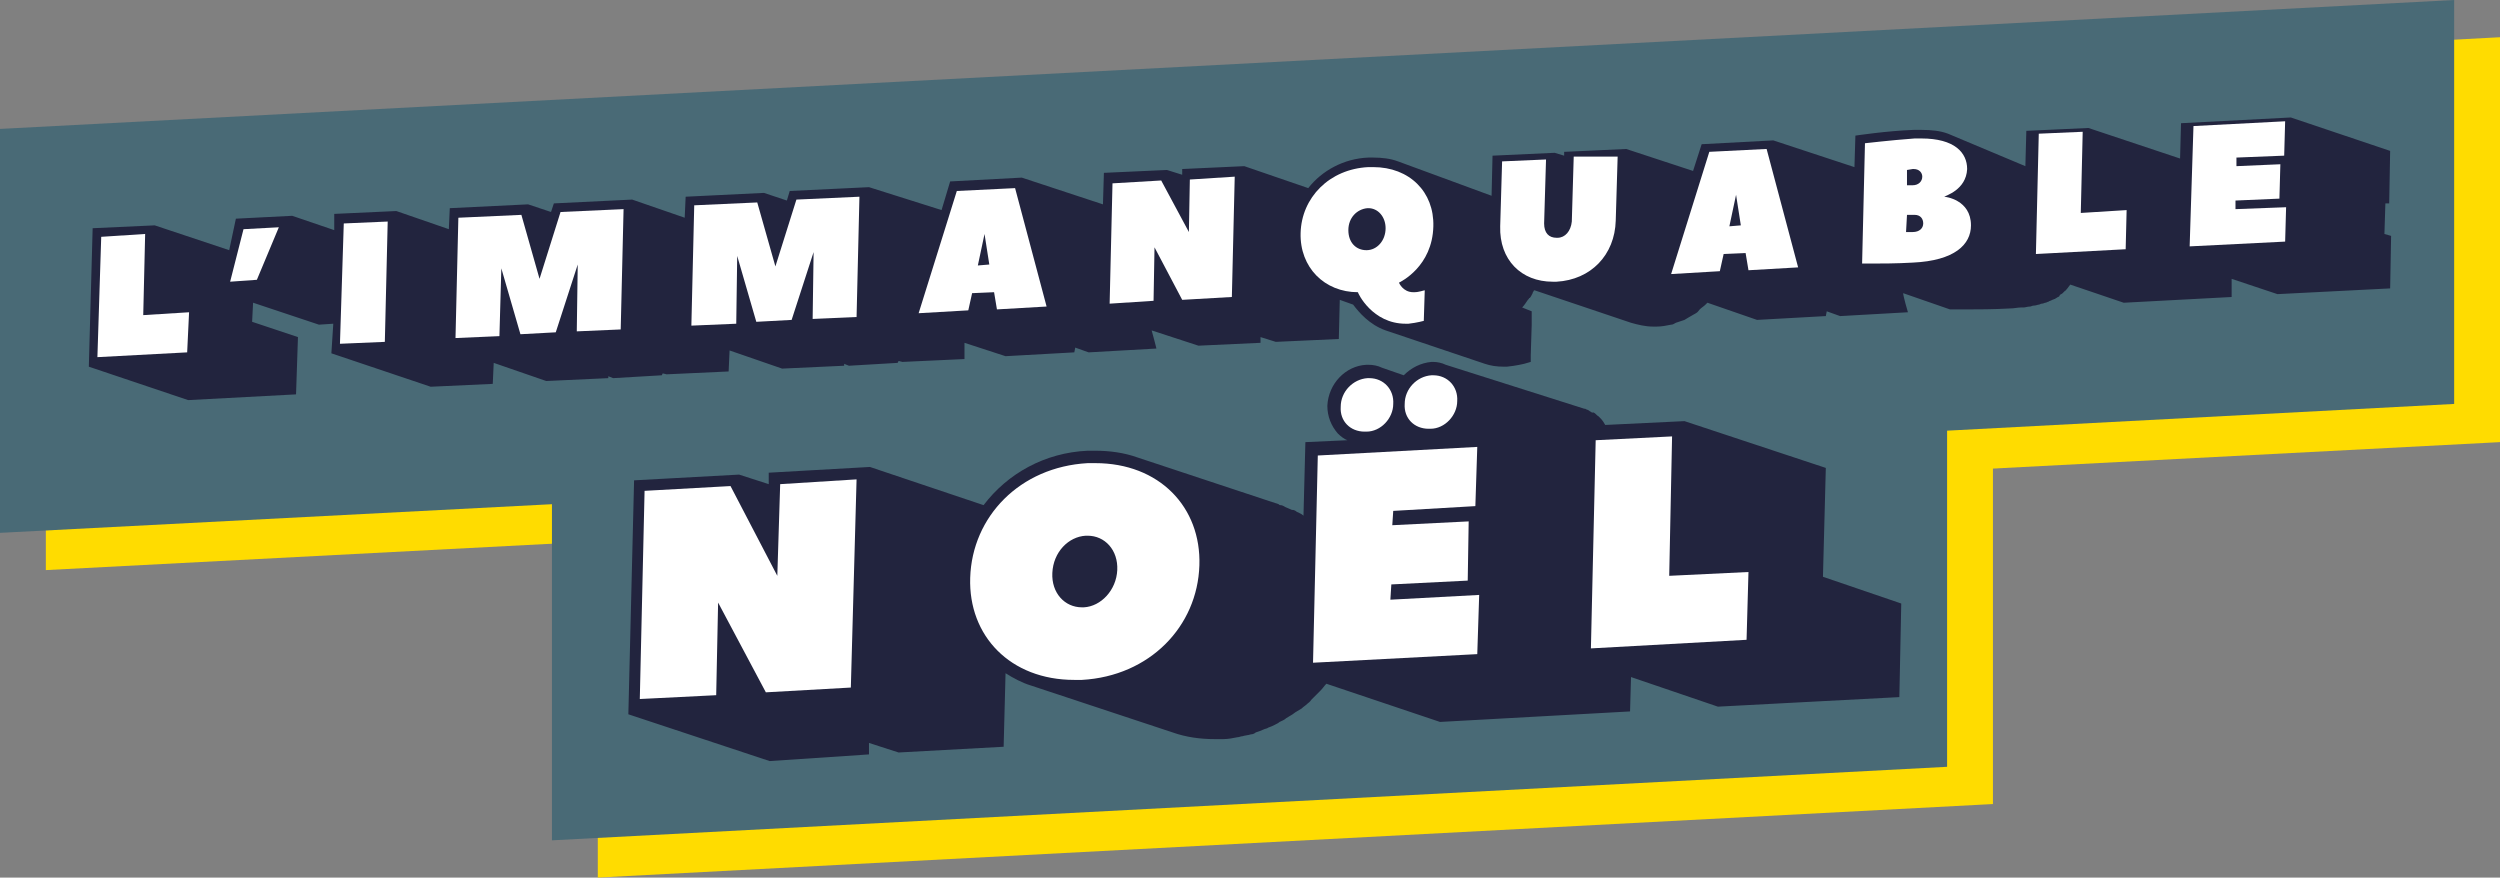 <svg enable-background="new 0 0 261.8 91.9" viewBox="0 0 261.8 91.9" xmlns="http://www.w3.org/2000/svg" xmlns:xlink="http://www.w3.org/1999/xlink"><rect x="0" y="0" width="261.8" height="91.9" fill="#808080" stroke="none"/><clipPath id="a"><path d="m0-10.8h261.8v102.7h-261.8z"/></clipPath><clipPath id="b"><path d="m0-10.8h261.8v102.7h-261.8z"/></clipPath><clipPath id="c"><path d="m0-10.8h261.8v102.7h-261.8z"/></clipPath><clipPath id="d"><path d="m0-10.8h261.8v102.7h-261.8z"/></clipPath><clipPath id="e"><path d="m0-10.8h261.8v102.7h-261.8z"/></clipPath><clipPath id="f"><path d="m0-10.8h261.8v102.7h-261.8z"/></clipPath><path d="m4.8 17.4v42.3l257-13.4v-42.4z" fill="#ffdc00"/><path d="m62.6 49.5v42.4l146.1-7.7v-42.3z" fill="#ffdc00"/><path d="m0 13.5v42.3l57.8-3v35.2l146.1-7.7v-35.2l53.1-2.8v-42.3z" fill="#496a76"/><path clip-path="url(#a)" d="m146.4 16.9c-.8-.3-1.7-.4-2.6-.4-.2 0-.3 0-.5 0-2.6.1-4.9 1.4-6.3 3.2l-6.7-2.3-6.5.3v.6l-1.6-.5-6.6.3-.1 3.3-8.5-2.8-7.5.4-.9 3-7.6-2.4-8.3.4-.3 1-2.4-.8-8.2.4-.1 2.2-5.5-1.9-8.2.4-.3.9-2.4-.8-8.2.4-.1 2.2-5.5-1.9-6.5.3v1.7l-4.4-1.5-5.9.3-.7 3.3-7.8-2.6-6.5.3-.4 14.5 10.4 3.5 11.3-.6.2-6-4.8-1.6.1-2 6.9 2.3 1.5-.1-.2 3.1 10.4 3.5 6.5-.3.1-2.2 5.5 1.9 6.5-.3v-.2l.5.2 5.1-.3.1-.2.4.1 6.5-.3.1-2.2 5.5 1.9 6.5-.3v-.2l.5.2 5.1-.3.1-.2.4.1 6.5-.3v-1.7l4.3 1.4 7.2-.4.1-.5 1.4.5 7.1-.4s-.4-1.6-.5-1.9l4.9 1.6 6.5-.3v-.6l1.6.5 6.6-.3.1-4.1 1.4.5c.6.8 1.7 2.1 3.4 2.7l10.4 3.5c.6.2 1.2.3 2 .3h.3c1-.1 1.8-.3 1.8-.3l.7-.2v-.7l.1-3.2v-1.4l-1-.4c.2-.2.4-.5.6-.8 0 0 .1-.1.1-.1s0-.1.1-.1c.1-.1.2-.3.3-.5 0-.1.1-.2.1-.2s0-.1.1-.1l10.1 3.4c.7.2 1.5.4 2.3.4h.4c.5 0 1-.1 1.5-.2.2 0 .3-.1.5-.2.3-.1.6-.2.9-.3.2-.1.3-.2.5-.3s.5-.3.7-.4.3-.3.4-.4c.2-.2.4-.3.6-.5 0 0 .1-.1.1-.1s.1-.1.1-.1l5.2 1.8 7.2-.4.1-.5 1.4.5 7.1-.4s-.5-1.7-.5-2l4.9 1.7h.9 1c1 0 2.6 0 4.4-.1.4 0 .8-.1 1.1-.1h.3c.2 0 .4-.1.7-.1.1 0 .2-.1.4-.1s.4-.1.5-.1.2-.1.3-.1c.2 0 .3-.1.4-.1s.2-.1.3-.1c.1-.1.3-.1.4-.2.1 0 .2-.1.3-.1.1-.1.2-.1.3-.2.1 0 .2-.1.2-.2.1-.1.2-.1.3-.2l.2-.2c.1-.1.2-.1.2-.2 0 0 .1-.1.1-.1.1-.1.2-.3.3-.4l5.6 1.9 11.3-.6v-1.9l4.8 1.6 11.8-.6.1-5.5-.7-.2.1-3.2h.4l.1-5.5-10.4-3.5-11.5.6-.1 3.7-9.6-3.2-6.5.3-.1 3.7-8.1-3.4c-.8-.3-1.7-.4-2.8-.4-.2 0-.5 0-.8 0-2.8.1-6.1.6-6.1.6l-.1 3.3-8.5-2.8-7.5.4-.9 2.8-7-2.3-6.5.3v.4l-1-.3-6.5.3-.1 4.2z" fill="#22243e"/><g fill="#fff"><path d="m15.2 24.5-.2 8.5 4.8-.3-.2 4.2-9.4.5.4-12.6z"/><path d="m29.2 23.8-2.3 5.5-2.8.2 1.4-5.5z"/><path d="m40.6 23.2-.3 12.6-4.7.2.4-12.6z"/><path d="m65.3 21.9-.3 12.6-4.6.2.1-7-2.3 7.1-3.7.2-2-6.9-.2 7.1-4.6.2.3-12.6 6.6-.3 1.9 6.7 2.2-7z"/><path d="m90 20.6-.3 12.6-4.6.2.1-7-2.3 7.1-3.7.2-2-6.9-.1 7.1-4.7.2.3-12.6 6.6-.3 1.9 6.7 2.2-7z"/><path d="m102.4 27.8 1.2-.1-.5-3.2zm3.9-8.1 3.3 12.4-5.2.3-.3-1.8-2.3.1-.4 1.8-5.2.3 4-12.8z"/><path d="m129.3 18.5-.3 12.6-5.2.3-2.9-5.5-.1 5.6-4.6.3.3-12.6 5.1-.3 2.9 5.4.1-5.5z"/><path clip-path="url(#b)" d="m143.1 26.2c1.1 0 2-1 2-2.3 0-1.2-.8-2.1-1.8-2.1h-.1c-1.1.1-2 1-2 2.3s.8 2.1 1.9 2.1zm7-2.5c-.1 4.2-3.4 5.8-3.6 5.9 0 0 .4 1 1.5 1h.1c.5 0 1-.2 1.1-.2l-.1 3.2s-.7.2-1.6.3h-.3c-3.5 0-5-3.2-5-3.3-3.5 0-6.1-2.6-6-6.2.1-3.7 3-6.7 7.1-6.9h.5c3.8 0 6.4 2.6 6.3 6.2"/><path clip-path="url(#b)" d="m169.4 16.4-.2 6.7c-.1 3.6-2.6 6.2-6.2 6.4-.1 0-.3 0-.4 0-3.3 0-5.6-2.3-5.5-5.8l.2-6.8 4.6-.2-.2 6.7c0 1 .5 1.5 1.3 1.5h.1c.8 0 1.4-.7 1.5-1.7l.2-6.8z"/><path d="m181.1 23.7 1.2-.1-.5-3.2zm3.9-8.1 3.3 12.4-5.2.3-.3-1.8-2.3.1-.4 1.8-5.1.3 4-12.8z"/><path clip-path="url(#c)" d="m199.7 17.8v1.6h.6c.6 0 1-.4 1-.9 0-.4-.3-.8-.9-.8h-.1zm.6 6.5c.7 0 1.1-.4 1.1-.9s-.3-.9-.9-.9h-.1-.7l-.1 1.8zm3.3-3.7c.1 0 2.8.3 2.8 3 0 2-1.7 3.7-6.1 3.9-1.7.1-3.4.1-4.3.1-.6 0-1 0-1 0l.3-12.6c.1 0 2.5-.3 5.2-.5h.7c3.5 0 4.8 1.5 4.8 3.2-.1 2.2-2.3 2.8-2.4 2.9z"/><path d="m218.1 13.8-.2 8.5 4.8-.3-.1 4.1-9.4.5.3-12.6z"/><path d="m239.3 12.7-.1 3.6-5 .2v.9l4.6-.2-.1 3.6-4.6.2v.9l5.3-.2-.1 3.6-10 .5.4-12.6z"/></g><path clip-path="url(#d)" d="m151.4 38.2c-.4-.2-.9-.3-1.3-.3h-.2c-1.1.1-2.1.6-2.9 1.4l-2.3-.8c-.4-.2-.9-.3-1.4-.3h-.2c-2.2.1-4 2-4.1 4.3 0 1.1.4 2.1 1.1 2.9.3.3.7.6 1 .7l-4.4.2-.2 7.7c-.2-.2-.5-.3-.7-.4-.1-.1-.3-.2-.4-.2h-.1c-.2-.1-.5-.2-.7-.3s-.3-.2-.5-.2c-.1 0-.1 0-.2-.1l-14.8-4.9c-1.4-.5-2.9-.7-4.4-.7-.3 0-.6 0-.8 0-4.5.2-8.4 2.4-10.9 5.7l-11.9-4-10.6.6v1.2l-3.1-1-11 .6-.6 24.5 14.8 4.9 10.4-.7v-1.2l3.1 1 11-.6.2-7.7c.8.5 1.7 1 2.7 1.3l14.8 4.9c1.4.5 2.9.7 4.4.7h.9c.5 0 1-.1 1.5-.2.2 0 .3-.1.5-.1.3-.1.6-.1.9-.2.2 0 .4-.1.5-.2.3-.1.6-.2.8-.3s.4-.1.5-.2c.3-.1.5-.2.7-.3s.4-.2.5-.3c.2-.1.5-.2.7-.4.2-.1.3-.2.5-.3s.4-.3.6-.4.3-.2.5-.3c.2-.2.4-.3.6-.5.1-.1.3-.2.4-.4.2-.2.4-.4.6-.6.1-.1.2-.2.3-.3 0 0 0 0 .1-.1.2-.2.4-.5.6-.7l11.9 4 19.9-1.1.1-3.6 9.1 3.1 19-1 .2-9.8-8.2-2.8.3-11.4-14.8-4.9-8.3.4c-.1-.2-.3-.5-.5-.7-.1-.1-.1-.1-.2-.2-.2-.1-.3-.3-.5-.4 0 0 0 0-.1 0h-.1c-.1-.1-.2-.1-.3-.2s-.3-.1-.4-.2c0 0 0 0-.1 0z" fill="#22243e"/><path d="m89.7 50.2-.6 21.8-8.9.5-5-9.4-.2 9.7-8 .4.5-21.8 9-.5 4.9 9.4.3-9.6z" fill="#fff"/><path clip-path="url(#e)" d="m117 59.7c.1-2.1-1.3-3.6-3.1-3.6h-.2c-1.8.1-3.4 1.7-3.5 3.9-.1 2.1 1.3 3.6 3.1 3.6h.2c1.8-.1 3.4-1.8 3.5-3.9m-2.3-11.2c6.7 0 11.1 4.6 10.9 10.7-.2 6.4-5.2 11.6-12.3 12-.3 0-.5 0-.8 0-6.7 0-11.1-4.6-10.9-10.7.2-6.4 5.2-11.6 12.3-12z" fill="#fff"/><path clip-path="url(#e)" d="m142.9 45.2c-1.5 0-2.6-1.1-2.5-2.6 0-1.6 1.3-2.9 2.8-3h.2c1.5 0 2.6 1.2 2.5 2.7 0 1.5-1.3 2.9-2.8 2.9z" fill="#fff"/><path d="m145.6 62.8 9.3-.5-.2 6.2-17.2.9.5-21.7 16.7-.9-.2 6.2-8.6.5-.1 1.5 8-.4-.1 6.2-8 .4z" fill="#fff"/><path clip-path="url(#f)" d="m149.6 44.9c-1.5 0-2.6-1.1-2.5-2.6 0-1.6 1.3-2.9 2.8-3h.2c1.5 0 2.6 1.2 2.5 2.7 0 1.5-1.3 2.9-2.8 2.9z" fill="#fff"/><path d="m175.1 45.7-.3 14.6 8.3-.4-.2 7.1-16.3.9.5-21.8z" fill="#fff"/></svg>